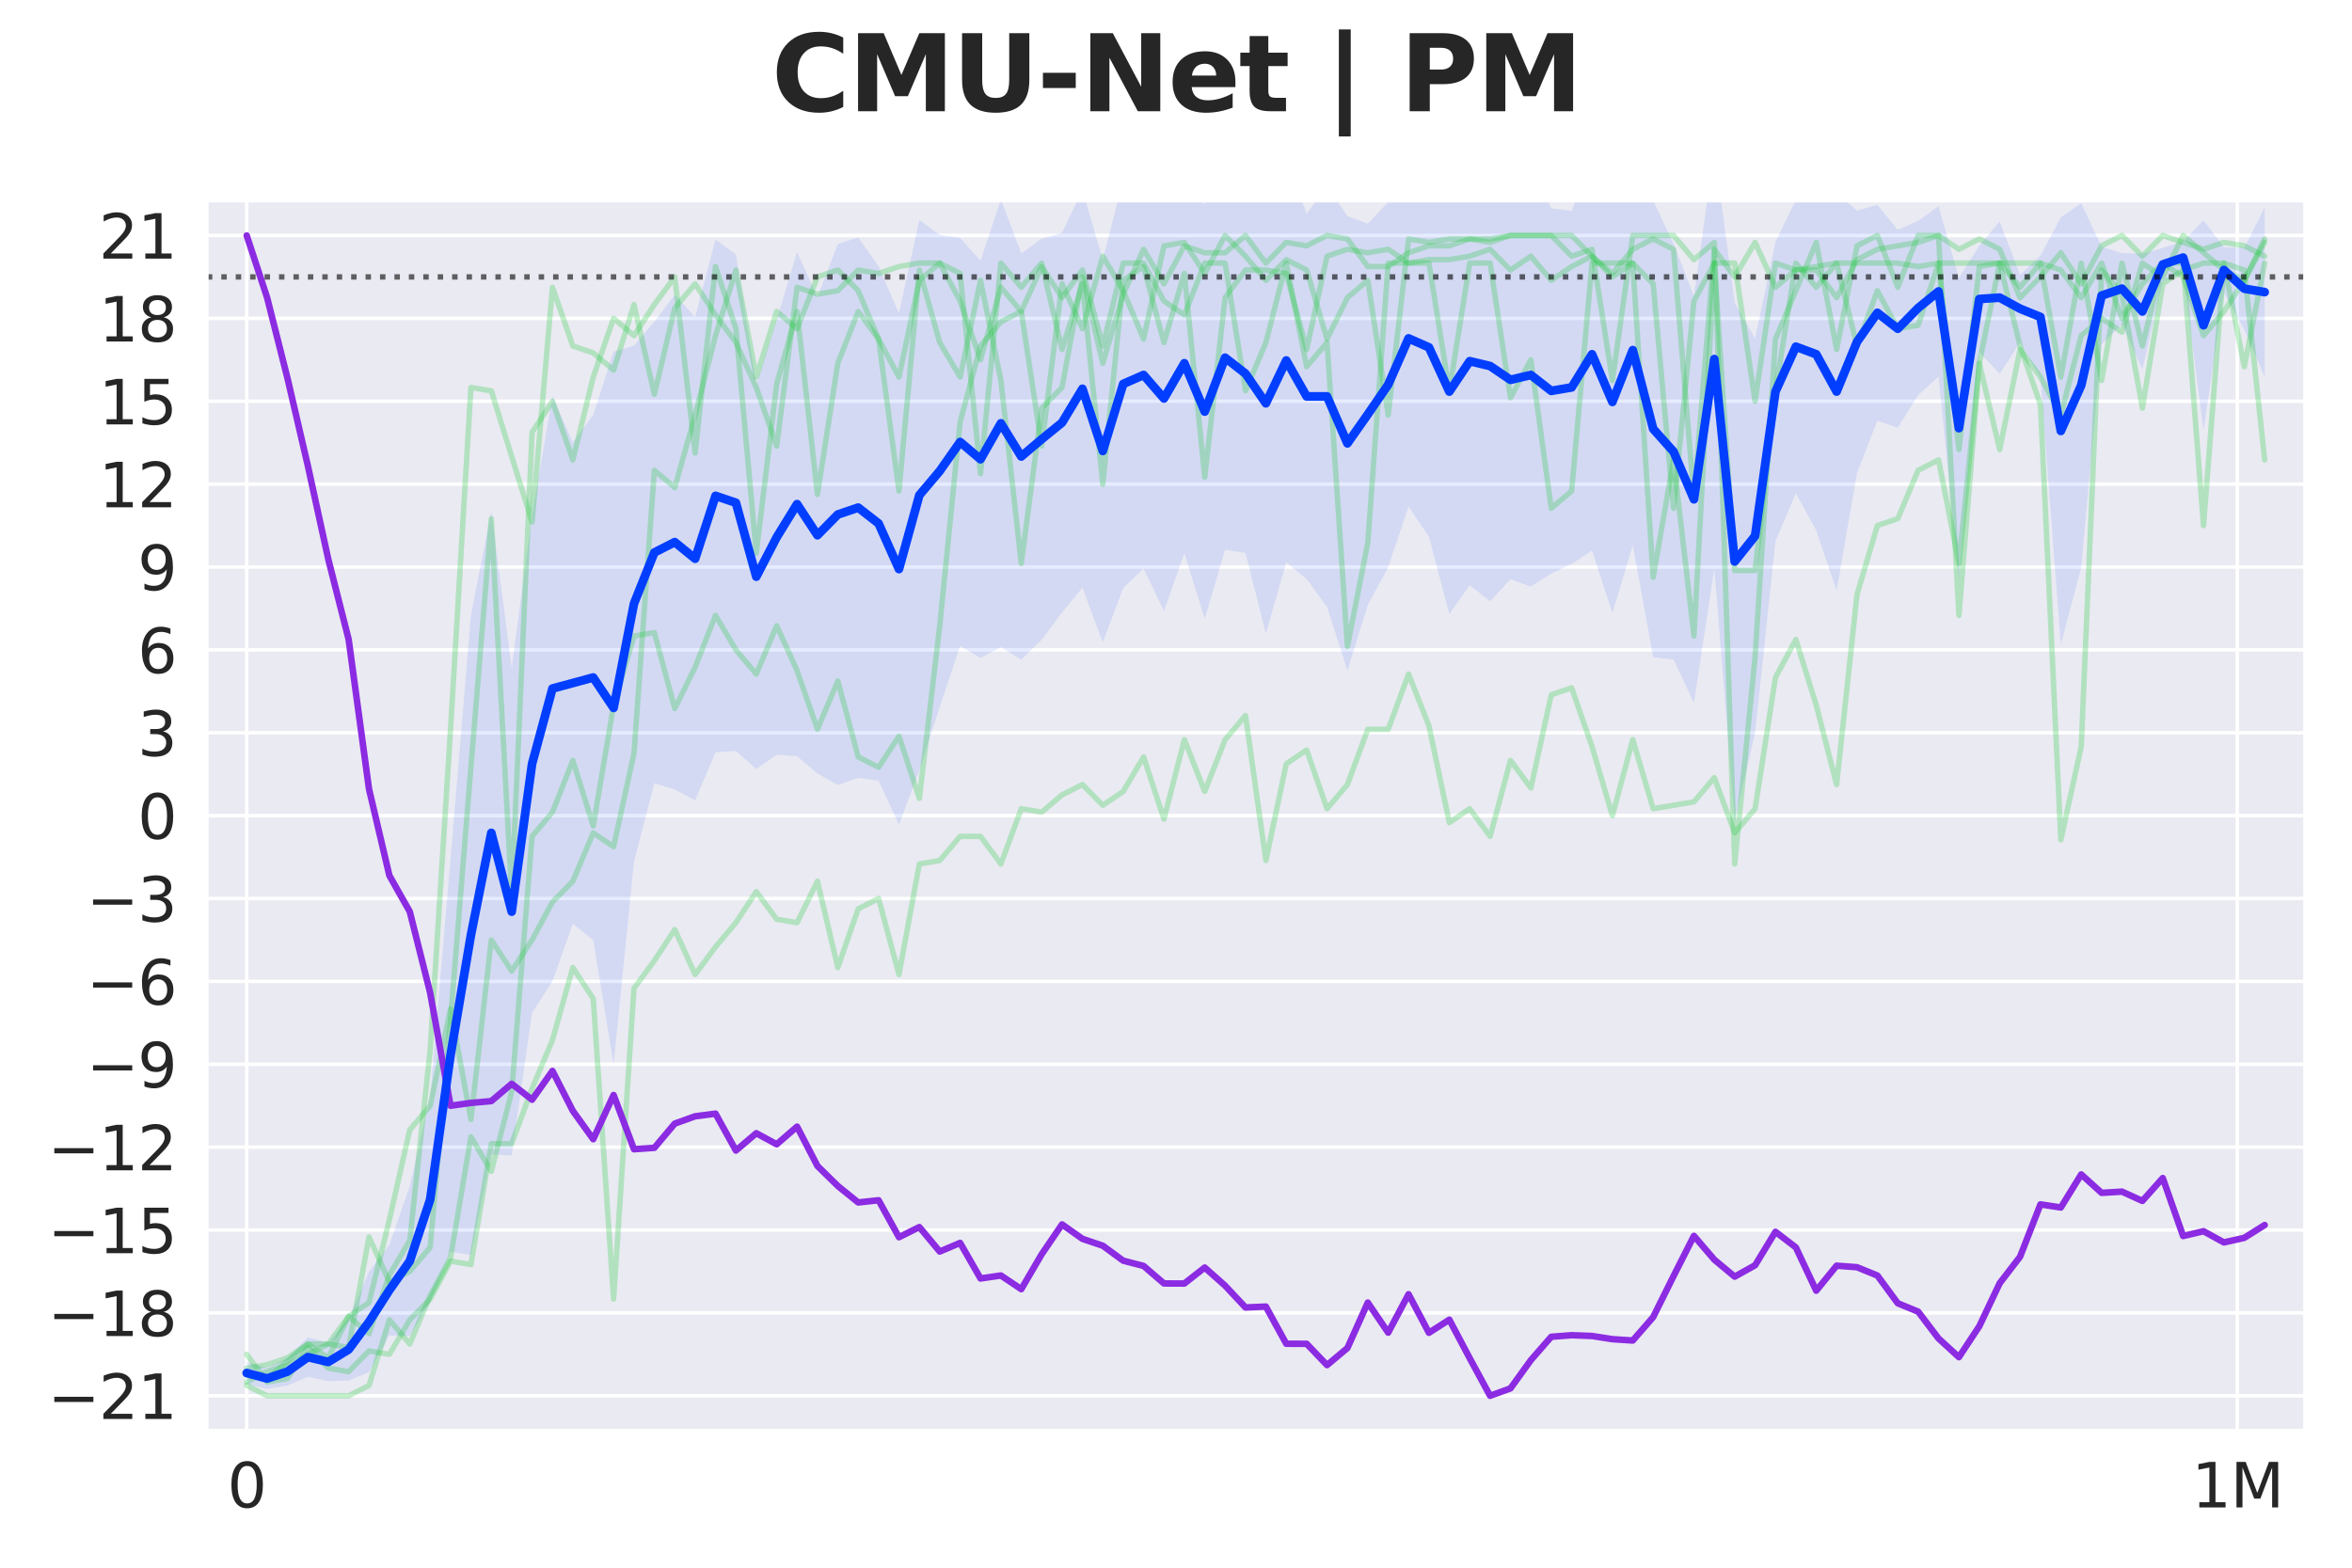 <?xml version="1.0" encoding="utf-8" standalone="no"?>
<!DOCTYPE svg PUBLIC "-//W3C//DTD SVG 1.1//EN"
  "http://www.w3.org/Graphics/SVG/1.1/DTD/svg11.dtd">
<svg xmlns:xlink="http://www.w3.org/1999/xlink" width="540pt" height="360pt" viewBox="0 0 540 360" xmlns="http://www.w3.org/2000/svg" version="1.1">
 <defs>
  <style type="text/css">*{stroke-linejoin: round; stroke-linecap: butt}</style>
 </defs>
 <g id="figure_1">
  <g id="patch_1">
   <path d="M 0 360 
L 540 360 
L 540 0 
L 0 0 
z
" style="fill: #ffffff"/>
  </g>
  <g id="axes_1">
   <g id="patch_2">
    <path d="M 47.5 328.52 
L 529.2 328.52 
L 529.2 46.08 
L 47.5 46.08 
z
" style="fill: #eaeaf2"/>
   </g>
   <g id="matplotlib.axis_1">
    <g id="xtick_1">
     <g id="line2d_1">
      <path d="M 56.64 328.52 
L 56.64 46.08 
" clip-path="url(#p633d7fb18b)" style="fill: none; stroke: #ffffff; stroke-width: 0.8; stroke-linecap: round"/>
     </g>
     <g id="text_1">
      <!-- 0 -->
      <g style="fill: #262626" transform="translate(52.187 346.158) scale(0.14 -0.14)">
       <defs>
        <path id="DejaVuSans-30" d="M 2034 4250 
Q 1547 4250 1301 3770 
Q 1056 3291 1056 2328 
Q 1056 1369 1301 889 
Q 1547 409 2034 409 
Q 2525 409 2770 889 
Q 3016 1369 3016 2328 
Q 3016 3291 2770 3770 
Q 2525 4250 2034 4250 
z
M 2034 4750 
Q 2819 4750 3233 4129 
Q 3647 3509 3647 2328 
Q 3647 1150 3233 529 
Q 2819 -91 2034 -91 
Q 1250 -91 836 529 
Q 422 1150 422 2328 
Q 422 3509 836 4129 
Q 1250 4750 2034 4750 
z
" transform="scale(0.016)"/>
       </defs>
       <use xlink:href="#DejaVuSans-30"/>
      </g>
     </g>
    </g>
    <g id="xtick_2">
     <g id="line2d_2">
      <path d="M 513.661 328.52 
L 513.661 46.08 
" clip-path="url(#p633d7fb18b)" style="fill: none; stroke: #ffffff; stroke-width: 0.8; stroke-linecap: round"/>
     </g>
     <g id="text_2">
      <!-- 1M -->
      <g style="fill: #262626" transform="translate(503.168 346.158) scale(0.14 -0.14)">
       <defs>
        <path id="DejaVuSans-31" d="M 794 531 
L 1825 531 
L 1825 4091 
L 703 3866 
L 703 4441 
L 1819 4666 
L 2450 4666 
L 2450 531 
L 3481 531 
L 3481 0 
L 794 0 
L 794 531 
z
" transform="scale(0.016)"/>
        <path id="DejaVuSans-4d" d="M 628 4666 
L 1569 4666 
L 2759 1491 
L 3956 4666 
L 4897 4666 
L 4897 0 
L 4281 0 
L 4281 4097 
L 3078 897 
L 2444 897 
L 1241 4097 
L 1241 0 
L 628 0 
L 628 4666 
z
" transform="scale(0.016)"/>
       </defs>
       <use xlink:href="#DejaVuSans-31"/>
       <use xlink:href="#DejaVuSans-4d" transform="translate(63.623 0)"/>
      </g>
     </g>
    </g>
   </g>
   <g id="matplotlib.axis_2">
    <g id="ytick_1">
     <g id="line2d_3">
      <path d="M 47.5 320.526 
L 529.2 320.526 
" clip-path="url(#p633d7fb18b)" style="fill: none; stroke: #ffffff; stroke-width: 0.8; stroke-linecap: round"/>
     </g>
     <g id="text_3">
      <!-- −21 -->
      <g style="fill: #262626" transform="translate(10.953 325.845) scale(0.14 -0.14)">
       <defs>
        <path id="DejaVuSans-2212" d="M 678 2272 
L 4684 2272 
L 4684 1741 
L 678 1741 
L 678 2272 
z
" transform="scale(0.016)"/>
        <path id="DejaVuSans-32" d="M 1228 531 
L 3431 531 
L 3431 0 
L 469 0 
L 469 531 
Q 828 903 1448 1529 
Q 2069 2156 2228 2338 
Q 2531 2678 2651 2914 
Q 2772 3150 2772 3378 
Q 2772 3750 2511 3984 
Q 2250 4219 1831 4219 
Q 1534 4219 1204 4116 
Q 875 4013 500 3803 
L 500 4441 
Q 881 4594 1212 4672 
Q 1544 4750 1819 4750 
Q 2544 4750 2975 4387 
Q 3406 4025 3406 3419 
Q 3406 3131 3298 2873 
Q 3191 2616 2906 2266 
Q 2828 2175 2409 1742 
Q 1991 1309 1228 531 
z
" transform="scale(0.016)"/>
       </defs>
       <use xlink:href="#DejaVuSans-2212"/>
       <use xlink:href="#DejaVuSans-32" transform="translate(83.789 0)"/>
       <use xlink:href="#DejaVuSans-31" transform="translate(147.412 0)"/>
      </g>
     </g>
    </g>
    <g id="ytick_2">
     <g id="line2d_4">
      <path d="M 47.5 301.494 
L 529.2 301.494 
" clip-path="url(#p633d7fb18b)" style="fill: none; stroke: #ffffff; stroke-width: 0.8; stroke-linecap: round"/>
     </g>
     <g id="text_4">
      <!-- −18 -->
      <g style="fill: #262626" transform="translate(10.953 306.813) scale(0.14 -0.14)">
       <defs>
        <path id="DejaVuSans-38" d="M 2034 2216 
Q 1584 2216 1326 1975 
Q 1069 1734 1069 1313 
Q 1069 891 1326 650 
Q 1584 409 2034 409 
Q 2484 409 2743 651 
Q 3003 894 3003 1313 
Q 3003 1734 2745 1975 
Q 2488 2216 2034 2216 
z
M 1403 2484 
Q 997 2584 770 2862 
Q 544 3141 544 3541 
Q 544 4100 942 4425 
Q 1341 4750 2034 4750 
Q 2731 4750 3128 4425 
Q 3525 4100 3525 3541 
Q 3525 3141 3298 2862 
Q 3072 2584 2669 2484 
Q 3125 2378 3379 2068 
Q 3634 1759 3634 1313 
Q 3634 634 3220 271 
Q 2806 -91 2034 -91 
Q 1263 -91 848 271 
Q 434 634 434 1313 
Q 434 1759 690 2068 
Q 947 2378 1403 2484 
z
M 1172 3481 
Q 1172 3119 1398 2916 
Q 1625 2713 2034 2713 
Q 2441 2713 2670 2916 
Q 2900 3119 2900 3481 
Q 2900 3844 2670 4047 
Q 2441 4250 2034 4250 
Q 1625 4250 1398 4047 
Q 1172 3844 1172 3481 
z
" transform="scale(0.016)"/>
       </defs>
       <use xlink:href="#DejaVuSans-2212"/>
       <use xlink:href="#DejaVuSans-31" transform="translate(83.789 0)"/>
       <use xlink:href="#DejaVuSans-38" transform="translate(147.412 0)"/>
      </g>
     </g>
    </g>
    <g id="ytick_3">
     <g id="line2d_5">
      <path d="M 47.5 282.462 
L 529.2 282.462 
" clip-path="url(#p633d7fb18b)" style="fill: none; stroke: #ffffff; stroke-width: 0.8; stroke-linecap: round"/>
     </g>
     <g id="text_5">
      <!-- −15 -->
      <g style="fill: #262626" transform="translate(10.953 287.781) scale(0.14 -0.14)">
       <defs>
        <path id="DejaVuSans-35" d="M 691 4666 
L 3169 4666 
L 3169 4134 
L 1269 4134 
L 1269 2991 
Q 1406 3038 1543 3061 
Q 1681 3084 1819 3084 
Q 2600 3084 3056 2656 
Q 3513 2228 3513 1497 
Q 3513 744 3044 326 
Q 2575 -91 1722 -91 
Q 1428 -91 1123 -41 
Q 819 9 494 109 
L 494 744 
Q 775 591 1075 516 
Q 1375 441 1709 441 
Q 2250 441 2565 725 
Q 2881 1009 2881 1497 
Q 2881 1984 2565 2268 
Q 2250 2553 1709 2553 
Q 1456 2553 1204 2497 
Q 953 2441 691 2322 
L 691 4666 
z
" transform="scale(0.016)"/>
       </defs>
       <use xlink:href="#DejaVuSans-2212"/>
       <use xlink:href="#DejaVuSans-31" transform="translate(83.789 0)"/>
       <use xlink:href="#DejaVuSans-35" transform="translate(147.412 0)"/>
      </g>
     </g>
    </g>
    <g id="ytick_4">
     <g id="line2d_6">
      <path d="M 47.5 263.429 
L 529.2 263.429 
" clip-path="url(#p633d7fb18b)" style="fill: none; stroke: #ffffff; stroke-width: 0.8; stroke-linecap: round"/>
     </g>
     <g id="text_6">
      <!-- −12 -->
      <g style="fill: #262626" transform="translate(10.953 268.748) scale(0.14 -0.14)">
       <use xlink:href="#DejaVuSans-2212"/>
       <use xlink:href="#DejaVuSans-31" transform="translate(83.789 0)"/>
       <use xlink:href="#DejaVuSans-32" transform="translate(147.412 0)"/>
      </g>
     </g>
    </g>
    <g id="ytick_5">
     <g id="line2d_7">
      <path d="M 47.5 244.397 
L 529.2 244.397 
" clip-path="url(#p633d7fb18b)" style="fill: none; stroke: #ffffff; stroke-width: 0.8; stroke-linecap: round"/>
     </g>
     <g id="text_7">
      <!-- −9 -->
      <g style="fill: #262626" transform="translate(19.861 249.716) scale(0.14 -0.14)">
       <defs>
        <path id="DejaVuSans-39" d="M 703 97 
L 703 672 
Q 941 559 1184 500 
Q 1428 441 1663 441 
Q 2288 441 2617 861 
Q 2947 1281 2994 2138 
Q 2813 1869 2534 1725 
Q 2256 1581 1919 1581 
Q 1219 1581 811 2004 
Q 403 2428 403 3163 
Q 403 3881 828 4315 
Q 1253 4750 1959 4750 
Q 2769 4750 3195 4129 
Q 3622 3509 3622 2328 
Q 3622 1225 3098 567 
Q 2575 -91 1691 -91 
Q 1453 -91 1209 -44 
Q 966 3 703 97 
z
M 1959 2075 
Q 2384 2075 2632 2365 
Q 2881 2656 2881 3163 
Q 2881 3666 2632 3958 
Q 2384 4250 1959 4250 
Q 1534 4250 1286 3958 
Q 1038 3666 1038 3163 
Q 1038 2656 1286 2365 
Q 1534 2075 1959 2075 
z
" transform="scale(0.016)"/>
       </defs>
       <use xlink:href="#DejaVuSans-2212"/>
       <use xlink:href="#DejaVuSans-39" transform="translate(83.789 0)"/>
      </g>
     </g>
    </g>
    <g id="ytick_6">
     <g id="line2d_8">
      <path d="M 47.5 225.365 
L 529.2 225.365 
" clip-path="url(#p633d7fb18b)" style="fill: none; stroke: #ffffff; stroke-width: 0.8; stroke-linecap: round"/>
     </g>
     <g id="text_8">
      <!-- −6 -->
      <g style="fill: #262626" transform="translate(19.861 230.684) scale(0.14 -0.14)">
       <defs>
        <path id="DejaVuSans-36" d="M 2113 2584 
Q 1688 2584 1439 2293 
Q 1191 2003 1191 1497 
Q 1191 994 1439 701 
Q 1688 409 2113 409 
Q 2538 409 2786 701 
Q 3034 994 3034 1497 
Q 3034 2003 2786 2293 
Q 2538 2584 2113 2584 
z
M 3366 4563 
L 3366 3988 
Q 3128 4100 2886 4159 
Q 2644 4219 2406 4219 
Q 1781 4219 1451 3797 
Q 1122 3375 1075 2522 
Q 1259 2794 1537 2939 
Q 1816 3084 2150 3084 
Q 2853 3084 3261 2657 
Q 3669 2231 3669 1497 
Q 3669 778 3244 343 
Q 2819 -91 2113 -91 
Q 1303 -91 875 529 
Q 447 1150 447 2328 
Q 447 3434 972 4092 
Q 1497 4750 2381 4750 
Q 2619 4750 2861 4703 
Q 3103 4656 3366 4563 
z
" transform="scale(0.016)"/>
       </defs>
       <use xlink:href="#DejaVuSans-2212"/>
       <use xlink:href="#DejaVuSans-36" transform="translate(83.789 0)"/>
      </g>
     </g>
    </g>
    <g id="ytick_7">
     <g id="line2d_9">
      <path d="M 47.5 206.332 
L 529.2 206.332 
" clip-path="url(#p633d7fb18b)" style="fill: none; stroke: #ffffff; stroke-width: 0.8; stroke-linecap: round"/>
     </g>
     <g id="text_9">
      <!-- −3 -->
      <g style="fill: #262626" transform="translate(19.861 211.651) scale(0.14 -0.14)">
       <defs>
        <path id="DejaVuSans-33" d="M 2597 2516 
Q 3050 2419 3304 2112 
Q 3559 1806 3559 1356 
Q 3559 666 3084 287 
Q 2609 -91 1734 -91 
Q 1441 -91 1130 -33 
Q 819 25 488 141 
L 488 750 
Q 750 597 1062 519 
Q 1375 441 1716 441 
Q 2309 441 2620 675 
Q 2931 909 2931 1356 
Q 2931 1769 2642 2001 
Q 2353 2234 1838 2234 
L 1294 2234 
L 1294 2753 
L 1863 2753 
Q 2328 2753 2575 2939 
Q 2822 3125 2822 3475 
Q 2822 3834 2567 4026 
Q 2313 4219 1838 4219 
Q 1578 4219 1281 4162 
Q 984 4106 628 3988 
L 628 4550 
Q 988 4650 1302 4700 
Q 1616 4750 1894 4750 
Q 2613 4750 3031 4423 
Q 3450 4097 3450 3541 
Q 3450 3153 3228 2886 
Q 3006 2619 2597 2516 
z
" transform="scale(0.016)"/>
       </defs>
       <use xlink:href="#DejaVuSans-2212"/>
       <use xlink:href="#DejaVuSans-33" transform="translate(83.789 0)"/>
      </g>
     </g>
    </g>
    <g id="ytick_8">
     <g id="line2d_10">
      <path d="M 47.5 187.3 
L 529.2 187.3 
" clip-path="url(#p633d7fb18b)" style="fill: none; stroke: #ffffff; stroke-width: 0.8; stroke-linecap: round"/>
     </g>
     <g id="text_10">
      <!-- 0 -->
      <g style="fill: #262626" transform="translate(31.593 192.619) scale(0.14 -0.14)">
       <use xlink:href="#DejaVuSans-30"/>
      </g>
     </g>
    </g>
    <g id="ytick_9">
     <g id="line2d_11">
      <path d="M 47.5 168.268 
L 529.2 168.268 
" clip-path="url(#p633d7fb18b)" style="fill: none; stroke: #ffffff; stroke-width: 0.8; stroke-linecap: round"/>
     </g>
     <g id="text_11">
      <!-- 3 -->
      <g style="fill: #262626" transform="translate(31.593 173.587) scale(0.14 -0.14)">
       <use xlink:href="#DejaVuSans-33"/>
      </g>
     </g>
    </g>
    <g id="ytick_10">
     <g id="line2d_12">
      <path d="M 47.5 149.235 
L 529.2 149.235 
" clip-path="url(#p633d7fb18b)" style="fill: none; stroke: #ffffff; stroke-width: 0.8; stroke-linecap: round"/>
     </g>
     <g id="text_12">
      <!-- 6 -->
      <g style="fill: #262626" transform="translate(31.593 154.554) scale(0.14 -0.14)">
       <use xlink:href="#DejaVuSans-36"/>
      </g>
     </g>
    </g>
    <g id="ytick_11">
     <g id="line2d_13">
      <path d="M 47.5 130.203 
L 529.2 130.203 
" clip-path="url(#p633d7fb18b)" style="fill: none; stroke: #ffffff; stroke-width: 0.8; stroke-linecap: round"/>
     </g>
     <g id="text_13">
      <!-- 9 -->
      <g style="fill: #262626" transform="translate(31.593 135.522) scale(0.14 -0.14)">
       <use xlink:href="#DejaVuSans-39"/>
      </g>
     </g>
    </g>
    <g id="ytick_12">
     <g id="line2d_14">
      <path d="M 47.5 111.171 
L 529.2 111.171 
" clip-path="url(#p633d7fb18b)" style="fill: none; stroke: #ffffff; stroke-width: 0.8; stroke-linecap: round"/>
     </g>
     <g id="text_14">
      <!-- 12 -->
      <g style="fill: #262626" transform="translate(22.685 116.49) scale(0.14 -0.14)">
       <use xlink:href="#DejaVuSans-31"/>
       <use xlink:href="#DejaVuSans-32" transform="translate(63.623 0)"/>
      </g>
     </g>
    </g>
    <g id="ytick_13">
     <g id="line2d_15">
      <path d="M 47.5 92.138 
L 529.2 92.138 
" clip-path="url(#p633d7fb18b)" style="fill: none; stroke: #ffffff; stroke-width: 0.8; stroke-linecap: round"/>
     </g>
     <g id="text_15">
      <!-- 15 -->
      <g style="fill: #262626" transform="translate(22.685 97.457) scale(0.14 -0.14)">
       <use xlink:href="#DejaVuSans-31"/>
       <use xlink:href="#DejaVuSans-35" transform="translate(63.623 0)"/>
      </g>
     </g>
    </g>
    <g id="ytick_14">
     <g id="line2d_16">
      <path d="M 47.5 73.106 
L 529.2 73.106 
" clip-path="url(#p633d7fb18b)" style="fill: none; stroke: #ffffff; stroke-width: 0.8; stroke-linecap: round"/>
     </g>
     <g id="text_16">
      <!-- 18 -->
      <g style="fill: #262626" transform="translate(22.685 78.425) scale(0.14 -0.14)">
       <use xlink:href="#DejaVuSans-31"/>
       <use xlink:href="#DejaVuSans-38" transform="translate(63.623 0)"/>
      </g>
     </g>
    </g>
    <g id="ytick_15">
     <g id="line2d_17">
      <path d="M 47.5 54.074 
L 529.2 54.074 
" clip-path="url(#p633d7fb18b)" style="fill: none; stroke: #ffffff; stroke-width: 0.8; stroke-linecap: round"/>
     </g>
     <g id="text_17">
      <!-- 21 -->
      <g style="fill: #262626" transform="translate(22.685 59.392) scale(0.14 -0.14)">
       <use xlink:href="#DejaVuSans-32"/>
       <use xlink:href="#DejaVuSans-31" transform="translate(63.623 0)"/>
      </g>
     </g>
    </g>
   </g>
   <g id="FillBetweenPolyCollection_1">
    <path d="M 56.64 312.755 
L 56.64 317.83 
L 61.32 318.967 
L 66 318.187 
L 70.68 316.17 
L 75.36 317.167 
L 80.04 317.039 
L 84.72 315.087 
L 89.4 306.668 
L 94.08 306.806 
L 98.759 299.005 
L 103.439 287.454 
L 108.119 288.176 
L 112.799 265.088 
L 117.479 265.343 
L 122.159 232.583 
L 126.839 225.303 
L 131.519 212.115 
L 136.199 215.899 
L 140.879 244.369 
L 145.558 197.85 
L 150.238 179.867 
L 154.918 181.3 
L 159.598 183.794 
L 164.278 172.744 
L 168.958 172.459 
L 173.638 176.581 
L 178.318 173.328 
L 182.998 173.666 
L 187.677 177.625 
L 192.357 180.255 
L 197.037 178.62 
L 201.717 179.261 
L 206.397 189.385 
L 211.077 176.902 
L 215.757 162.365 
L 220.437 148.377 
L 225.117 151.059 
L 229.796 148.613 
L 234.476 151.465 
L 239.156 146.897 
L 243.836 140.636 
L 248.516 134.967 
L 253.196 147.524 
L 257.876 135.027 
L 262.556 130.55 
L 267.236 140.323 
L 271.916 127.044 
L 276.595 142.133 
L 281.275 126.247 
L 285.955 126.973 
L 290.635 145.509 
L 295.315 129.15 
L 299.995 132.968 
L 304.675 139.389 
L 309.355 154.011 
L 314.035 138.917 
L 318.714 130.268 
L 323.394 116.3 
L 328.074 123.262 
L 332.754 141.027 
L 337.434 134.373 
L 342.114 138.087 
L 346.794 133.02 
L 351.474 134.701 
L 356.154 131.683 
L 360.834 129.517 
L 365.513 126.408 
L 370.193 140.795 
L 374.873 125.189 
L 379.553 150.934 
L 384.233 151.447 
L 388.913 161.378 
L 393.593 130.555 
L 398.273 188.398 
L 402.953 168.361 
L 407.632 124.271 
L 412.312 113.3 
L 416.992 121.772 
L 421.672 135.62 
L 426.352 108.63 
L 431.032 96.62 
L 435.712 98.21 
L 440.392 90.726 
L 445.072 86.477 
L 449.751 132.856 
L 454.431 80.905 
L 459.111 85.837 
L 463.791 78.646 
L 468.471 86.837 
L 473.151 147.993 
L 477.831 130.319 
L 482.511 79.082 
L 487.191 74.429 
L 491.871 84.79 
L 496.55 64.541 
L 501.23 62.821 
L 505.91 98.803 
L 510.59 67.216 
L 515.27 75.704 
L 519.95 86.456 
L 519.95 47.702 
L 519.95 47.702 
L 515.27 56.868 
L 510.59 56.792 
L 505.91 50.581 
L 501.23 55.477 
L 496.55 56.928 
L 491.871 58.25 
L 487.191 58.143 
L 482.511 56.662 
L 477.831 46.661 
L 473.151 49.923 
L 468.471 58.74 
L 463.791 63.125 
L 459.111 50.858 
L 454.431 56.425 
L 449.751 63.792 
L 445.072 47.364 
L 440.392 50.728 
L 435.712 52.76 
L 431.032 47.054 
L 426.352 48.366 
L 421.672 44.215 
L 416.992 40.934 
L 412.312 45.918 
L 407.632 55.565 
L 402.953 77.771 
L 398.273 69.471 
L 393.593 34.372 
L 388.913 67.942 
L 384.233 55.986 
L 379.553 46.031 
L 374.873 35.614 
L 370.193 43.799 
L 365.513 36.299 
L 360.834 48.415 
L 356.154 47.836 
L 351.474 37.522 
L 346.794 41.423 
L 342.114 30.012 
L 337.434 31.505 
L 332.754 38.808 
L 328.074 36.272 
L 323.394 39.111 
L 318.714 46.395 
L 314.035 51.387 
L 309.355 49.615 
L 304.675 42.667 
L 299.995 49.088 
L 295.315 36.412 
L 290.635 39.719 
L 285.955 44.615 
L 281.275 38.046 
L 276.595 46.902 
L 271.916 39.786 
L 267.236 42.685 
L 262.556 41.673 
L 257.876 41.32 
L 253.196 59.591 
L 248.516 43.6 
L 243.836 53.474 
L 239.156 54.826 
L 234.476 58.188 
L 229.796 45.814 
L 225.117 59.863 
L 220.437 54.614 
L 215.757 53.95 
L 211.077 50.515 
L 206.397 71.973 
L 201.717 61.161 
L 197.037 54.506 
L 192.357 56.044 
L 187.677 68.189 
L 182.998 57.874 
L 178.318 73.438 
L 173.638 88.266 
L 168.958 58.447 
L 164.278 54.99 
L 159.598 72.805 
L 154.918 67.687 
L 150.238 73.878 
L 145.558 79.368 
L 140.879 80.747 
L 136.199 95.26 
L 131.519 101.581 
L 126.839 90.932 
L 122.159 118.226 
L 117.479 153.349 
L 112.799 117.442 
L 108.119 141.301 
L 103.439 197.217 
L 98.759 251.962 
L 94.08 272.392 
L 89.4 285.853 
L 84.72 292.025 
L 80.04 302.761 
L 75.36 308.342 
L 70.68 307.12 
L 66 311.764 
L 61.32 314.156 
L 56.64 312.755 
z
" clip-path="url(#p633d7fb18b)" style="fill: #023eff; fill-opacity: 0.1"/>
   </g>
   <g id="line2d_18">
    <path d="M 56.64 314.182 
L 61.32 313.389 
L 66 311.803 
L 70.68 308.631 
L 75.36 311.803 
L 80.04 302.287 
L 84.72 306.252 
L 89.4 292.771 
L 94.08 284.841 
L 98.759 241.225 
L 103.439 167.475 
L 108.119 88.966 
L 112.799 89.759 
L 117.479 104.827 
L 122.159 119.894 
L 126.839 65.969 
L 131.519 79.45 
L 136.199 81.036 
L 140.879 85.001 
L 145.558 69.934 
L 150.238 90.552 
L 154.918 70.727 
L 159.598 65.176 
L 164.278 72.313 
L 168.958 78.657 
L 173.638 88.966 
L 178.318 102.447 
L 182.998 65.969 
L 187.677 67.555 
L 192.357 66.762 
L 197.037 62.004 
L 201.717 62.797 
L 206.397 61.211 
L 211.077 60.418 
L 215.757 60.418 
L 220.437 69.141 
L 225.117 82.622 
L 229.796 65.969 
L 234.476 71.52 
L 239.156 61.211 
L 243.836 68.348 
L 248.516 62.004 
L 253.196 79.45 
L 257.876 60.418 
L 262.556 60.418 
L 267.236 69.141 
L 271.916 72.313 
L 276.595 60.418 
L 281.275 60.418 
L 285.955 89.759 
L 290.635 78.657 
L 295.315 60.418 
L 299.995 84.208 
L 304.675 78.657 
L 309.355 148.442 
L 314.035 124.652 
L 318.714 60.418 
L 323.394 60.418 
L 328.074 60.418 
L 332.754 89.759 
L 337.434 60.418 
L 342.114 60.418 
L 346.794 91.345 
L 351.474 82.622 
L 356.154 116.722 
L 360.834 112.757 
L 365.513 60.418 
L 370.193 60.418 
L 374.873 60.418 
L 379.553 132.582 
L 384.233 105.62 
L 388.913 146.063 
L 393.593 60.418 
L 398.273 130.996 
L 402.953 130.996 
L 407.632 89.759 
L 412.312 60.418 
L 416.992 65.969 
L 421.672 60.418 
L 426.352 79.45 
L 431.032 66.762 
L 435.712 75.485 
L 440.392 74.692 
L 445.072 60.418 
L 449.751 60.418 
L 454.431 60.418 
L 459.111 60.418 
L 463.791 60.418 
L 468.471 60.418 
L 473.151 86.587 
L 477.831 60.418 
L 482.511 87.38 
L 487.191 60.418 
L 491.871 79.45 
L 496.55 60.418 
L 501.23 60.418 
L 505.91 120.687 
L 510.59 60.418 
L 515.27 84.208 
L 519.95 60.418 
" clip-path="url(#p633d7fb18b)" style="fill: none; stroke: #1ac938; stroke-opacity: 0.27; stroke-width: 1.25; stroke-linecap: round"/>
   </g>
   <g id="line2d_19">
    <path d="M 56.64 311.01 
L 61.32 317.354 
L 66 316.561 
L 70.68 309.424 
L 75.36 314.182 
L 80.04 314.975 
L 84.72 310.217 
L 89.4 311.01 
L 94.08 303.08 
L 98.759 298.322 
L 103.439 289.599 
L 108.119 290.392 
L 112.799 262.636 
L 117.479 262.636 
L 122.159 249.948 
L 126.839 238.846 
L 131.519 222.193 
L 136.199 229.33 
L 140.879 298.322 
L 145.558 226.951 
L 150.238 220.607 
L 154.918 213.469 
L 159.598 223.779 
L 164.278 217.435 
L 168.958 211.883 
L 173.638 204.746 
L 178.318 211.09 
L 182.998 211.883 
L 187.677 202.367 
L 192.357 222.193 
L 197.037 208.711 
L 201.717 206.332 
L 206.397 223.779 
L 211.077 198.402 
L 215.757 197.609 
L 220.437 192.058 
L 225.117 192.058 
L 229.796 198.402 
L 234.476 185.714 
L 239.156 186.507 
L 243.836 182.542 
L 248.516 180.163 
L 253.196 184.921 
L 257.876 181.749 
L 262.556 173.819 
L 267.236 188.093 
L 271.916 169.854 
L 276.595 181.749 
L 281.275 169.854 
L 285.955 164.303 
L 290.635 197.609 
L 295.315 175.405 
L 299.995 172.233 
L 304.675 185.714 
L 309.355 180.163 
L 314.035 167.475 
L 318.714 167.475 
L 323.394 154.786 
L 328.074 166.682 
L 332.754 188.886 
L 337.434 185.714 
L 342.114 192.058 
L 346.794 174.612 
L 351.474 180.956 
L 356.154 159.544 
L 360.834 157.958 
L 365.513 171.44 
L 370.193 187.3 
L 374.873 169.854 
L 379.553 185.714 
L 384.233 184.921 
L 388.913 184.128 
L 393.593 178.577 
L 398.273 191.265 
L 402.953 185.714 
L 407.632 155.579 
L 412.312 146.856 
L 416.992 161.924 
L 421.672 180.163 
L 426.352 136.547 
L 431.032 120.687 
L 435.712 119.101 
L 440.392 107.999 
L 445.072 105.62 
L 449.751 129.41 
L 454.431 83.415 
L 459.111 103.24 
L 463.791 80.243 
L 468.471 86.587 
L 473.151 95.31 
L 477.831 77.071 
L 482.511 73.106 
L 487.191 76.278 
L 491.871 60.418 
L 496.55 63.59 
L 501.23 54.074 
L 505.91 58.039 
L 510.59 62.004 
L 515.27 64.383 
L 519.95 55.66 
" clip-path="url(#p633d7fb18b)" style="fill: none; stroke: #1ac938; stroke-opacity: 0.27; stroke-width: 1.25; stroke-linecap: round"/>
   </g>
   <g id="line2d_20">
    <path d="M 56.64 317.354 
L 61.32 314.975 
L 66 313.389 
L 70.68 311.01 
L 75.36 308.631 
L 80.04 309.424 
L 84.72 284.048 
L 89.4 294.357 
L 94.08 291.978 
L 98.759 286.427 
L 103.439 234.088 
L 108.119 176.198 
L 112.799 119.101 
L 117.479 205.539 
L 122.159 99.275 
L 126.839 92.138 
L 131.519 105.62 
L 136.199 86.587 
L 140.879 73.106 
L 145.558 77.071 
L 150.238 69.934 
L 154.918 63.59 
L 159.598 104.033 
L 164.278 61.211 
L 168.958 75.485 
L 173.638 127.031 
L 178.318 88.173 
L 182.998 71.52 
L 187.677 113.55 
L 192.357 83.415 
L 197.037 71.52 
L 201.717 77.864 
L 206.397 112.757 
L 211.077 62.004 
L 215.757 78.657 
L 220.437 86.587 
L 225.117 64.383 
L 229.796 87.38 
L 234.476 129.41 
L 239.156 93.724 
L 243.836 88.966 
L 248.516 63.59 
L 253.196 83.415 
L 257.876 67.555 
L 262.556 57.246 
L 267.236 65.176 
L 271.916 56.453 
L 276.595 58.039 
L 281.275 58.039 
L 285.955 54.074 
L 290.635 60.418 
L 295.315 55.66 
L 299.995 56.453 
L 304.675 54.074 
L 309.355 54.867 
L 314.035 61.211 
L 318.714 61.211 
L 323.394 58.039 
L 328.074 56.453 
L 332.754 56.453 
L 337.434 54.867 
L 342.114 55.66 
L 346.794 54.074 
L 351.474 54.074 
L 356.154 54.074 
L 360.834 54.074 
L 365.513 58.832 
L 370.193 62.797 
L 374.873 57.246 
L 379.553 54.867 
L 384.233 57.246 
L 388.913 114.343 
L 393.593 57.246 
L 398.273 63.59 
L 402.953 55.66 
L 407.632 65.969 
L 412.312 62.004 
L 416.992 62.004 
L 421.672 68.348 
L 426.352 59.625 
L 431.032 57.246 
L 435.712 56.453 
L 440.392 55.66 
L 445.072 54.074 
L 449.751 57.246 
L 454.431 54.867 
L 459.111 57.246 
L 463.791 68.348 
L 468.471 63.59 
L 473.151 58.039 
L 477.831 65.176 
L 482.511 56.453 
L 487.191 54.074 
L 491.871 58.832 
L 496.55 54.074 
L 501.23 55.66 
L 505.91 57.246 
L 510.59 55.66 
L 515.27 56.453 
L 519.95 58.832 
" clip-path="url(#p633d7fb18b)" style="fill: none; stroke: #1ac938; stroke-opacity: 0.27; stroke-width: 1.25; stroke-linecap: round"/>
   </g>
   <g id="line2d_21">
    <path d="M 56.64 315.768 
L 61.32 316.561 
L 66 312.596 
L 70.68 308.631 
L 75.36 308.631 
L 80.04 302.287 
L 84.72 299.115 
L 89.4 280.083 
L 94.08 259.464 
L 98.759 253.913 
L 103.439 231.709 
L 108.119 257.085 
L 112.799 215.849 
L 117.479 222.986 
L 122.159 215.849 
L 126.839 207.125 
L 131.519 202.367 
L 136.199 191.265 
L 140.879 194.437 
L 145.558 173.026 
L 150.238 107.999 
L 154.918 111.964 
L 159.598 95.31 
L 164.278 77.071 
L 168.958 62.004 
L 173.638 86.587 
L 178.318 71.52 
L 182.998 75.485 
L 187.677 63.59 
L 192.357 62.004 
L 197.037 66.762 
L 201.717 77.864 
L 206.397 86.587 
L 211.077 64.383 
L 215.757 60.418 
L 220.437 62.797 
L 225.117 108.792 
L 229.796 60.418 
L 234.476 65.969 
L 239.156 60.418 
L 243.836 80.243 
L 248.516 65.176 
L 253.196 111.171 
L 257.876 64.383 
L 262.556 61.211 
L 267.236 78.657 
L 271.916 62.797 
L 276.595 109.585 
L 281.275 68.348 
L 285.955 62.004 
L 290.635 62.004 
L 295.315 62.797 
L 299.995 80.243 
L 304.675 58.832 
L 309.355 57.246 
L 314.035 58.039 
L 318.714 57.246 
L 323.394 60.418 
L 328.074 59.625 
L 332.754 59.625 
L 337.434 58.832 
L 342.114 57.246 
L 346.794 62.004 
L 351.474 58.832 
L 356.154 64.383 
L 360.834 61.211 
L 365.513 58.832 
L 370.193 63.59 
L 374.873 60.418 
L 379.553 65.176 
L 384.233 116.722 
L 388.913 69.141 
L 393.593 60.418 
L 398.273 60.418 
L 402.953 92.138 
L 407.632 60.418 
L 412.312 62.004 
L 416.992 61.211 
L 421.672 60.418 
L 426.352 60.418 
L 431.032 60.418 
L 435.712 60.418 
L 440.392 61.211 
L 445.072 60.418 
L 449.751 103.24 
L 454.431 61.211 
L 459.111 60.418 
L 463.791 79.45 
L 468.471 92.931 
L 473.151 192.851 
L 477.831 171.44 
L 482.511 62.004 
L 487.191 67.555 
L 491.871 93.724 
L 496.55 65.176 
L 501.23 62.004 
L 505.91 60.418 
L 510.59 60.418 
L 515.27 62.004 
L 519.95 105.62 
" clip-path="url(#p633d7fb18b)" style="fill: none; stroke: #1ac938; stroke-opacity: 0.27; stroke-width: 1.25; stroke-linecap: round"/>
   </g>
   <g id="line2d_22">
    <path d="M 56.64 318.147 
L 61.32 320.526 
L 66 320.526 
L 70.68 320.526 
L 75.36 320.526 
L 80.04 320.526 
L 84.72 318.147 
L 89.4 303.08 
L 94.08 308.631 
L 98.759 297.529 
L 103.439 288.806 
L 108.119 261.05 
L 112.799 268.98 
L 117.479 250.741 
L 122.159 192.058 
L 126.839 186.507 
L 131.519 174.612 
L 136.199 189.679 
L 140.879 161.924 
L 145.558 146.063 
L 150.238 145.27 
L 154.918 162.717 
L 159.598 153.2 
L 164.278 141.305 
L 168.958 149.235 
L 173.638 154.786 
L 178.318 143.684 
L 182.998 153.993 
L 187.677 167.475 
L 192.357 156.372 
L 197.037 173.819 
L 201.717 176.198 
L 206.397 169.061 
L 211.077 183.335 
L 215.757 143.684 
L 220.437 96.896 
L 225.117 79.45 
L 229.796 73.899 
L 234.476 71.52 
L 239.156 102.447 
L 243.836 65.176 
L 248.516 75.485 
L 253.196 58.832 
L 257.876 66.762 
L 262.556 77.864 
L 267.236 56.453 
L 271.916 55.66 
L 276.595 62.797 
L 281.275 54.074 
L 285.955 58.832 
L 290.635 64.383 
L 295.315 59.625 
L 299.995 62.004 
L 304.675 77.864 
L 309.355 68.348 
L 314.035 64.383 
L 318.714 95.31 
L 323.394 54.867 
L 328.074 55.66 
L 332.754 54.867 
L 337.434 54.867 
L 342.114 54.867 
L 346.794 54.074 
L 351.474 54.074 
L 356.154 54.074 
L 360.834 58.832 
L 365.513 57.246 
L 370.193 87.38 
L 374.873 54.074 
L 379.553 54.074 
L 384.233 54.074 
L 388.913 59.625 
L 393.593 55.66 
L 398.273 198.402 
L 402.953 150.821 
L 407.632 77.864 
L 412.312 66.762 
L 416.992 55.66 
L 421.672 80.243 
L 426.352 56.453 
L 431.032 54.074 
L 435.712 65.969 
L 440.392 54.074 
L 445.072 54.074 
L 449.751 141.305 
L 454.431 83.415 
L 459.111 60.418 
L 463.791 65.969 
L 468.471 60.418 
L 473.151 62.004 
L 477.831 68.348 
L 482.511 60.418 
L 487.191 73.106 
L 491.871 65.176 
L 496.55 60.418 
L 501.23 63.59 
L 505.91 77.071 
L 510.59 71.52 
L 515.27 64.383 
L 519.95 54.867 
" clip-path="url(#p633d7fb18b)" style="fill: none; stroke: #1ac938; stroke-opacity: 0.27; stroke-width: 1.25; stroke-linecap: round"/>
   </g>
   <g id="line2d_23">
    <path d="M 56.64 54.074 
L 61.32 68.323 
L 66 86.835 
L 70.68 106.964 
L 75.36 128.374 
L 80.04 146.802 
L 84.72 181.189 
L 89.4 201.067 
L 94.08 209.342 
L 98.759 227.978 
L 103.439 253.926 
L 108.119 253.268 
L 112.799 252.853 
L 117.479 248.886 
L 122.159 252.534 
L 126.839 245.925 
L 131.519 255.098 
L 136.199 261.604 
L 140.879 251.457 
L 145.558 263.907 
L 150.238 263.581 
L 154.918 258.025 
L 159.598 256.34 
L 164.278 255.74 
L 168.958 264.207 
L 173.638 260.231 
L 178.318 262.77 
L 182.998 258.718 
L 187.677 267.747 
L 192.357 272.344 
L 197.037 276.128 
L 201.717 275.626 
L 206.397 284.111 
L 211.077 281.782 
L 215.757 287.399 
L 220.437 285.415 
L 225.117 293.586 
L 229.796 292.901 
L 234.476 296.039 
L 239.156 288.033 
L 243.836 281.167 
L 248.516 284.484 
L 253.196 286.065 
L 257.876 289.499 
L 262.556 290.707 
L 267.236 294.728 
L 271.916 294.748 
L 276.595 291.074 
L 281.275 295.24 
L 285.955 300.239 
L 290.635 300.042 
L 295.315 308.582 
L 299.995 308.588 
L 304.675 313.482 
L 309.355 309.56 
L 314.035 299.123 
L 318.714 306.021 
L 323.394 297.206 
L 328.074 306.055 
L 332.754 303.05 
L 337.434 311.899 
L 342.114 320.526 
L 346.794 318.821 
L 351.474 312.337 
L 356.154 306.971 
L 360.834 306.616 
L 365.513 306.793 
L 370.193 307.526 
L 374.873 307.834 
L 379.553 302.458 
L 384.233 293.035 
L 388.913 283.804 
L 393.593 289.269 
L 398.273 293.167 
L 402.953 290.551 
L 407.632 282.867 
L 412.312 286.447 
L 416.992 296.394 
L 421.672 290.65 
L 426.352 291.002 
L 431.032 292.91 
L 435.712 299.276 
L 440.392 301.205 
L 445.072 307.362 
L 449.751 311.656 
L 454.431 304.557 
L 459.111 294.679 
L 463.791 288.591 
L 468.471 276.57 
L 473.151 277.286 
L 477.831 269.694 
L 482.511 273.924 
L 487.191 273.644 
L 491.871 275.774 
L 496.55 270.526 
L 501.23 283.842 
L 505.91 282.734 
L 510.59 285.31 
L 515.27 284.256 
L 519.95 281.314 
" clip-path="url(#p633d7fb18b)" style="fill: none; stroke: #8b2be2; stroke-width: 1.5; stroke-linecap: round"/>
   </g>
   <g id="line2d_24">
    <path d="M 56.64 315.293 
L 61.32 316.561 
L 66 314.975 
L 70.68 311.645 
L 75.36 312.755 
L 80.04 309.9 
L 84.72 303.556 
L 89.4 296.26 
L 94.08 289.599 
L 98.759 275.483 
L 103.439 242.335 
L 108.119 214.738 
L 112.799 191.265 
L 117.479 209.346 
L 122.159 175.405 
L 126.839 158.117 
L 131.519 156.848 
L 136.199 155.579 
L 140.879 162.558 
L 145.558 138.609 
L 150.238 126.872 
L 154.918 124.493 
L 159.598 128.3 
L 164.278 113.867 
L 168.958 115.453 
L 173.638 132.423 
L 178.318 123.383 
L 182.998 115.77 
L 187.677 122.907 
L 192.357 118.149 
L 197.037 116.563 
L 201.717 120.211 
L 206.397 130.679 
L 211.077 113.708 
L 215.757 108.157 
L 220.437 101.496 
L 225.117 105.461 
L 229.796 97.214 
L 234.476 104.827 
L 239.156 100.861 
L 243.836 97.055 
L 248.516 89.283 
L 253.196 103.558 
L 257.876 88.173 
L 262.556 86.111 
L 267.236 91.504 
L 271.916 83.415 
L 276.595 94.517 
L 281.275 82.146 
L 285.955 85.794 
L 290.635 92.614 
L 295.315 82.781 
L 299.995 91.028 
L 304.675 91.028 
L 309.355 101.813 
L 314.035 95.152 
L 318.714 88.332 
L 323.394 77.705 
L 328.074 79.767 
L 332.754 89.918 
L 337.434 82.939 
L 342.114 84.05 
L 346.794 87.222 
L 351.474 86.111 
L 356.154 89.759 
L 360.834 88.966 
L 365.513 81.353 
L 370.193 92.297 
L 374.873 80.402 
L 379.553 98.482 
L 384.233 103.716 
L 388.913 114.66 
L 393.593 82.463 
L 398.273 128.934 
L 402.953 123.066 
L 407.632 89.918 
L 412.312 79.609 
L 416.992 81.353 
L 421.672 89.918 
L 426.352 78.498 
L 431.032 71.837 
L 435.712 75.485 
L 440.392 70.727 
L 445.072 66.92 
L 449.751 98.324 
L 454.431 68.665 
L 459.111 68.348 
L 463.791 70.885 
L 468.471 72.789 
L 473.151 98.958 
L 477.831 88.49 
L 482.511 67.872 
L 487.191 66.286 
L 491.871 71.52 
L 496.55 60.735 
L 501.23 59.149 
L 505.91 74.692 
L 510.59 62.004 
L 515.27 66.286 
L 519.95 67.079 
" clip-path="url(#p633d7fb18b)" style="fill: none; stroke: #023eff; stroke-width: 2; stroke-linecap: round"/>
   </g>
   <g id="line2d_25">
    <path d="M 47.5 63.59 
L 529.2 63.59 
" clip-path="url(#p633d7fb18b)" style="fill: none; stroke-dasharray: 1.25,2.062; stroke-dashoffset: 0; stroke: #000000; stroke-opacity: 0.6; stroke-width: 1.25"/>
   </g>
   <g id="patch_3">
    <path d="M 47.5 328.52 
L 47.5 46.08 
" style="fill: none; stroke: #ffffff; stroke-width: 0.8; stroke-linejoin: miter; stroke-linecap: square"/>
   </g>
   <g id="patch_4">
    <path d="M 529.2 328.52 
L 529.2 46.08 
" style="fill: none; stroke: #ffffff; stroke-width: 0.8; stroke-linejoin: miter; stroke-linecap: square"/>
   </g>
   <g id="patch_5">
    <path d="M 47.5 328.52 
L 529.2 328.52 
" style="fill: none; stroke: #ffffff; stroke-width: 0.8; stroke-linejoin: miter; stroke-linecap: square"/>
   </g>
   <g id="patch_6">
    <path d="M 47.5 46.08 
L 529.2 46.08 
" style="fill: none; stroke: #ffffff; stroke-width: 0.8; stroke-linejoin: miter; stroke-linecap: square"/>
   </g>
  </g>
  <g id="text_18">
   <!-- CMU-Net | PM -->
   <g style="fill: #262626" transform="translate(177.133 25.541) scale(0.24 -0.24)">
    <defs>
     <path id="DejaVuSans-Bold-43" d="M 4288 256 
Q 3956 84 3597 -3 
Q 3238 -91 2847 -91 
Q 1681 -91 1000 561 
Q 319 1213 319 2328 
Q 319 3447 1000 4098 
Q 1681 4750 2847 4750 
Q 3238 4750 3597 4662 
Q 3956 4575 4288 4403 
L 4288 3438 
Q 3953 3666 3628 3772 
Q 3303 3878 2944 3878 
Q 2300 3878 1931 3465 
Q 1563 3053 1563 2328 
Q 1563 1606 1931 1193 
Q 2300 781 2944 781 
Q 3303 781 3628 887 
Q 3953 994 4288 1222 
L 4288 256 
z
" transform="scale(0.016)"/>
     <path id="DejaVuSans-Bold-4d" d="M 588 4666 
L 2119 4666 
L 3181 2169 
L 4250 4666 
L 5778 4666 
L 5778 0 
L 4641 0 
L 4641 3413 
L 3566 897 
L 2803 897 
L 1728 3413 
L 1728 0 
L 588 0 
L 588 4666 
z
" transform="scale(0.016)"/>
     <path id="DejaVuSans-Bold-55" d="M 588 4666 
L 1791 4666 
L 1791 1869 
Q 1791 1291 1980 1042 
Q 2169 794 2597 794 
Q 3028 794 3217 1042 
Q 3406 1291 3406 1869 
L 3406 4666 
L 4609 4666 
L 4609 1869 
Q 4609 878 4112 393 
Q 3616 -91 2597 -91 
Q 1581 -91 1084 393 
Q 588 878 588 1869 
L 588 4666 
z
" transform="scale(0.016)"/>
     <path id="DejaVuSans-Bold-2d" d="M 347 2297 
L 2309 2297 
L 2309 1388 
L 347 1388 
L 347 2297 
z
" transform="scale(0.016)"/>
     <path id="DejaVuSans-Bold-4e" d="M 588 4666 
L 1931 4666 
L 3628 1466 
L 3628 4666 
L 4769 4666 
L 4769 0 
L 3425 0 
L 1728 3200 
L 1728 0 
L 588 0 
L 588 4666 
z
" transform="scale(0.016)"/>
     <path id="DejaVuSans-Bold-65" d="M 4031 1759 
L 4031 1441 
L 1416 1441 
Q 1456 1047 1700 850 
Q 1944 653 2381 653 
Q 2734 653 3104 758 
Q 3475 863 3866 1075 
L 3866 213 
Q 3469 63 3072 -14 
Q 2675 -91 2278 -91 
Q 1328 -91 801 392 
Q 275 875 275 1747 
Q 275 2603 792 3093 
Q 1309 3584 2216 3584 
Q 3041 3584 3536 3087 
Q 4031 2591 4031 1759 
z
M 2881 2131 
Q 2881 2450 2695 2645 
Q 2509 2841 2209 2841 
Q 1884 2841 1681 2658 
Q 1478 2475 1428 2131 
L 2881 2131 
z
" transform="scale(0.016)"/>
     <path id="DejaVuSans-Bold-74" d="M 1759 4494 
L 1759 3500 
L 2913 3500 
L 2913 2700 
L 1759 2700 
L 1759 1216 
Q 1759 972 1856 886 
Q 1953 800 2241 800 
L 2816 800 
L 2816 0 
L 1856 0 
Q 1194 0 917 276 
Q 641 553 641 1216 
L 641 2700 
L 84 2700 
L 84 3500 
L 641 3500 
L 641 4494 
L 1759 4494 
z
" transform="scale(0.016)"/>
     <path id="DejaVuSans-Bold-20" transform="scale(0.016)"/>
     <path id="DejaVuSans-Bold-7c" d="M 1522 4891 
L 1522 -1509 
L 813 -1509 
L 813 4891 
L 1522 4891 
z
" transform="scale(0.016)"/>
     <path id="DejaVuSans-Bold-50" d="M 588 4666 
L 2584 4666 
Q 3475 4666 3951 4270 
Q 4428 3875 4428 3144 
Q 4428 2409 3951 2014 
Q 3475 1619 2584 1619 
L 1791 1619 
L 1791 0 
L 588 0 
L 588 4666 
z
M 1791 3794 
L 1791 2491 
L 2456 2491 
Q 2806 2491 2997 2661 
Q 3188 2831 3188 3144 
Q 3188 3456 2997 3625 
Q 2806 3794 2456 3794 
L 1791 3794 
z
" transform="scale(0.016)"/>
    </defs>
    <use xlink:href="#DejaVuSans-Bold-43"/>
    <use xlink:href="#DejaVuSans-Bold-4d" transform="translate(73.389 0)"/>
    <use xlink:href="#DejaVuSans-Bold-55" transform="translate(172.9 0)"/>
    <use xlink:href="#DejaVuSans-Bold-2d" transform="translate(254.102 0)"/>
    <use xlink:href="#DejaVuSans-Bold-4e" transform="translate(295.605 0)"/>
    <use xlink:href="#DejaVuSans-Bold-65" transform="translate(379.297 0)"/>
    <use xlink:href="#DejaVuSans-Bold-74" transform="translate(447.119 0)"/>
    <use xlink:href="#DejaVuSans-Bold-20" transform="translate(494.922 0)"/>
    <use xlink:href="#DejaVuSans-Bold-7c" transform="translate(529.736 0)"/>
    <use xlink:href="#DejaVuSans-Bold-20" transform="translate(566.26 0)"/>
    <use xlink:href="#DejaVuSans-Bold-50" transform="translate(601.074 0)"/>
    <use xlink:href="#DejaVuSans-Bold-4d" transform="translate(674.365 0)"/>
   </g>
  </g>
 </g>
 <defs>
  <clipPath id="p633d7fb18b">
   <rect x="47.5" y="46.08" width="481.7" height="282.44"/>
  </clipPath>
 </defs>
</svg>
